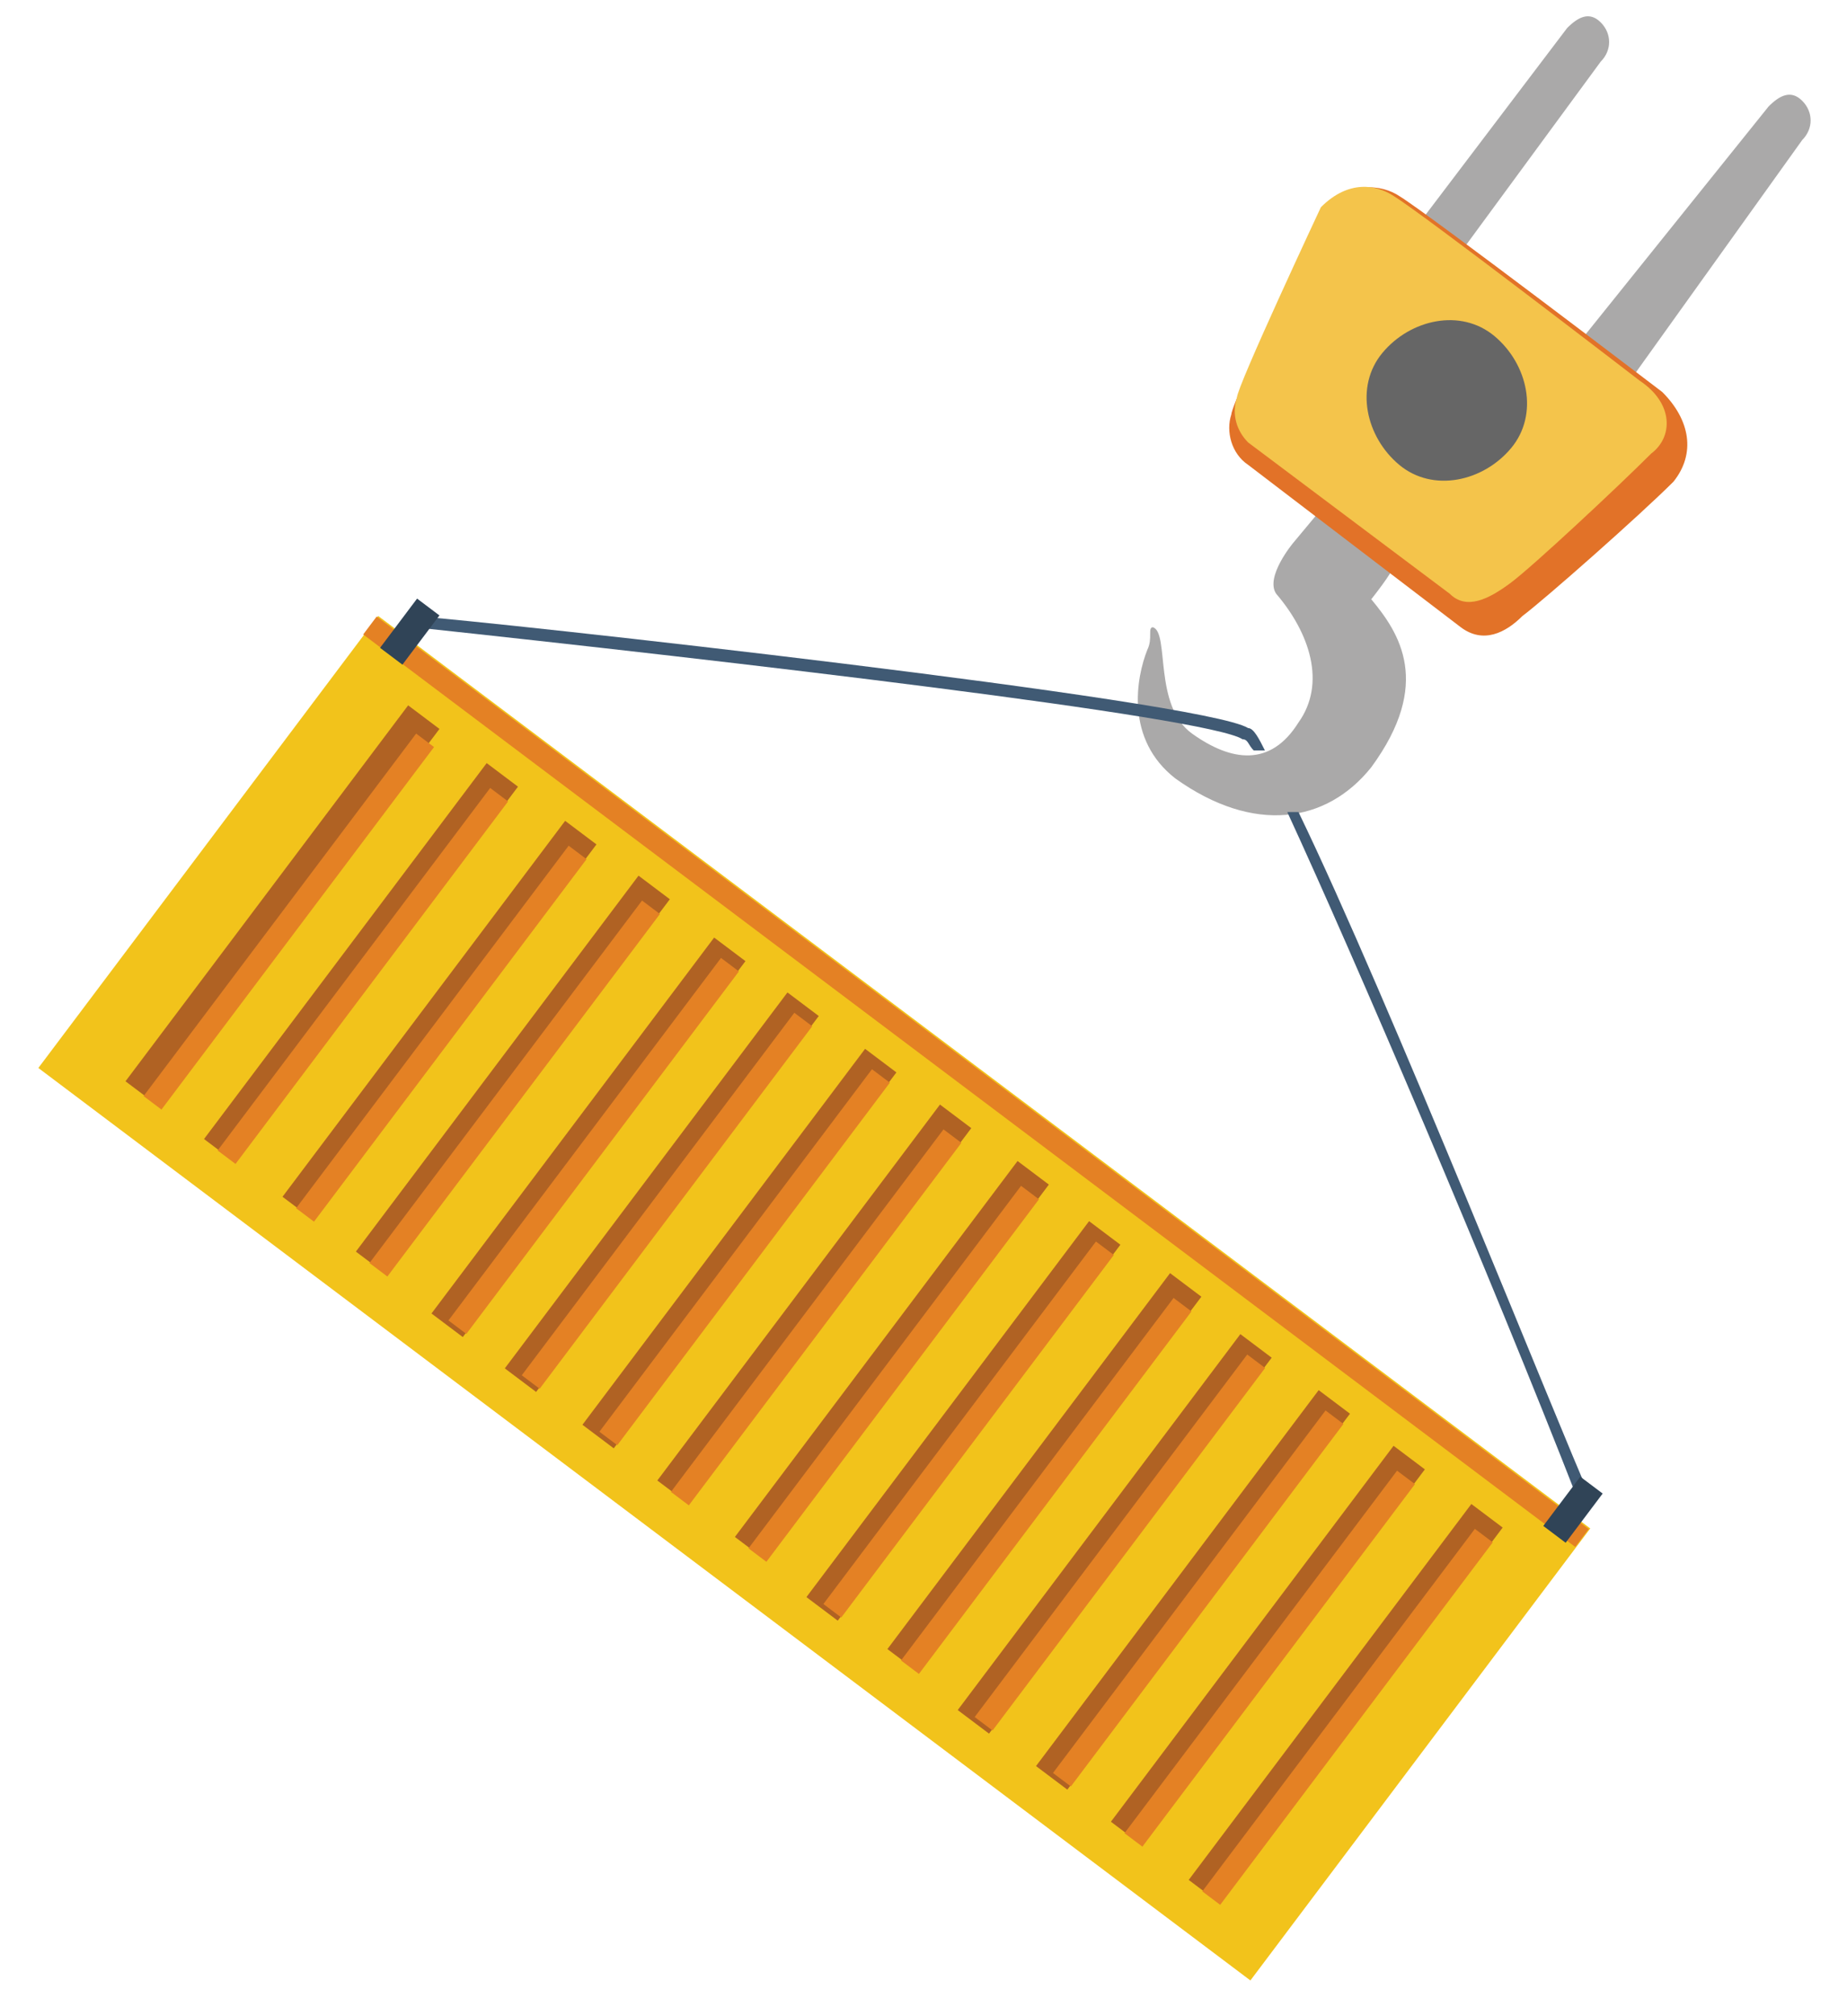 <?xml version="1.0" encoding="UTF-8" standalone="no"?>
<svg width="33px" height="36px" viewBox="0 0 33 36" version="1.1" xmlns="http://www.w3.org/2000/svg" xmlns:xlink="http://www.w3.org/1999/xlink" xmlns:sketch="http://www.bohemiancoding.com/sketch/ns">
    <!-- Generator: Sketch 3.4.2 (15855) - http://www.bohemiancoding.com/sketch -->
    <title>crane1</title>
    <desc>Created with Sketch.</desc>
    <defs></defs>
    <g id="Page-1" stroke="none" stroke-width="1" fill="none" fill-rule="evenodd" sketch:type="MSPage">
        <g id="crane1" sketch:type="MSLayerGroup">
            <g id="XMLID_4038_" sketch:type="MSShapeGroup">
                <g id="XMLID_4084_">
                    <g id="XMLID_4306_" transform="translate(23, 0)" fill="#AAA9A9">
                        <g id="XMLID_4307_">
                            <path d="M4.4,9.2 L0.6,6.3 L5,0.5 C5.2,0.3 5.4,0.2 5.6,0.4 L5.6,0.4 C5.8,0.6 5.8,0.9 5.6,1.1 L2,6 L4.1,7.5 L8.6,1.9 C8.8,1.7 9,1.6 9.2,1.8 L9.2,1.8 C9.4,2 9.4,2.3 9.2,2.5 L4.4,9.2 L4.4,9.2 Z" id="XMLID_4308_"></path>
                        </g>
                    </g>
                    <g id="XMLID_4085_" transform="translate(0, 3)">
                        <g id="XMLID_4299_" transform="translate(20, 0)">
                            <g id="XMLID_4304_" transform="translate(0, 6)" fill="#AAA9A9">
                                <path d="M4.5,4.7 C5.6,3.2 5,2.3 4.5,1.7 C4.5,1.7 4.9,1.2 4.9,1.1 L3.6,0.1 L3.1,0.7 C3.1,0.7 2.6,1.3 2.8,1.6 C3.4,2.3 3.7,3.2 3.2,3.9 C2.7,4.7 2,4.6 1.3,4.1 C0.6,3.6 0.9,2.3 0.6,2.2 C0.5,2.2 0.6,2.4 0.5,2.6 C0.3,3.1 0.1,4.2 1,4.9 C2.4,5.9 3.7,5.7 4.5,4.7 L4.5,4.7 Z" id="XMLID_4305_"></path>
                            </g>
                            <g id="XMLID_4302_" transform="translate(1, 0)" fill="#E27228">
                                <path d="M8.7,4 C8.7,4 4.5,0.8 4,0.5 C3.7,0.3 3.1,0.2 2.6,0.8 C2.6,0.8 1,4.2 1,4.4 C0.9,4.7 1,5.1 1.3,5.3 L5.1,8.2 C5.5,8.5 5.9,8.3 6.2,8 C6.6,7.7 8.3,6.2 8.9,5.6 C9.3,5.1 9.2,4.5 8.7,4 L8.7,4 Z" id="XMLID_4303_"></path>
                            </g>
                            <g id="XMLID_4300_" transform="translate(2, 0)" fill="#F4C44B">
                                <path d="M7.3,3.8 C7.3,3.8 3.4,0.8 2.9,0.5 C2.6,0.3 2.1,0.2 1.6,0.7 C1.6,0.7 0.1,3.9 0.1,4.1 C3.42087469e-15,4.4 0.1,4.7 0.3,4.9 L3.9,7.6 C4.2,7.9 4.6,7.7 5,7.4 C5.4,7.1 6.9,5.7 7.5,5.1 C7.9,4.8 7.9,4.2 7.3,3.8 L7.3,3.8 Z" id="XMLID_4301_"></path>
                            </g>
                        </g>
                        <path d="M27,5 C26.5,5.6 25.6,5.8 25,5.3 C24.4,4.8 24.2,3.9 24.7,3.3 C25.2,2.7 26.1,2.5 26.7,3 C27.3,3.5 27.5,4.4 27,5 L27,5 Z" id="XMLID_4298_" fill="#666666"></path>
                        <g id="XMLID_4086_" transform="translate(0, 7)">
                            <g id="XMLID_4296_" fill="#F2C31B">
                                <rect id="XMLID_4297_" transform="translate(14.549, 13.18) rotate(36.956) translate(-14.549, -13.18) " x="0.999" y="8.13" width="27.1" height="10.1"></rect>
                            </g>
                            <g id="XMLID_4098_" transform="translate(2, 2)">
                                <g id="XMLID_4247_">
                                    <g id="XMLID_4279_" fill="#B06223">
                                        <rect id="XMLID_4295_" transform="translate(3.047, 4.161) rotate(36.956) translate(-3.047, -4.161) " x="2.697" y="-0.039" width="0.7" height="8.4"></rect>
                                    </g>
                                    <g id="XMLID_4277_" transform="translate(0, 1)" fill="#E48124">
                                        <rect id="XMLID_4278_" transform="translate(3.16, 3.455) rotate(36.956) translate(-3.16, -3.455) " x="2.96" y="-0.595" width="0.4" height="8.1"></rect>
                                    </g>
                                    <g id="XMLID_4275_" transform="translate(1, 1)" fill="#B06223">
                                        <rect id="XMLID_4276_" transform="translate(3.45, 4.192) rotate(36.956) translate(-3.45, -4.192) " x="3.1" y="-0.008" width="0.7" height="8.4"></rect>
                                    </g>
                                    <g id="XMLID_4273_" transform="translate(1, 2)" fill="#E48124">
                                        <rect id="XMLID_4274_" transform="translate(3.483, 3.426) rotate(36.956) translate(-3.483, -3.426) " x="3.283" y="-0.624" width="0.4" height="8.1"></rect>
                                    </g>
                                    <g id="XMLID_4271_" transform="translate(3, 2)" fill="#B06223">
                                        <rect id="XMLID_4272_" transform="translate(2.852, 4.223) rotate(36.956) translate(-2.852, -4.223) " x="2.502" y="0.023" width="0.7" height="8.4"></rect>
                                    </g>
                                    <g id="XMLID_4269_" transform="translate(3, 3)" fill="#E48124">
                                        <rect id="XMLID_4270_" transform="translate(2.885, 3.457) rotate(36.956) translate(-2.885, -3.457) " x="2.685" y="-0.593" width="0.4" height="8.1"></rect>
                                    </g>
                                    <g id="XMLID_4267_" transform="translate(4, 3)" fill="#B06223">
                                        <rect id="XMLID_4268_" transform="translate(3.163, 4.202) rotate(36.956) translate(-3.163, -4.202) " x="2.813" y="0.002" width="0.7" height="8.4"></rect>
                                    </g>
                                    <g id="XMLID_4265_" transform="translate(4, 4)" fill="#E48124">
                                        <rect id="XMLID_4266_" transform="translate(3.196, 3.436) rotate(36.956) translate(-3.196, -3.436) " x="2.996" y="-0.614" width="0.4" height="8.1"></rect>
                                    </g>
                                    <g id="XMLID_4262_" transform="translate(5, 4)" fill="#B06223">
                                        <rect id="XMLID_4263_" transform="translate(3.514, 4.307) rotate(36.956) translate(-3.514, -4.307) " x="3.164" y="0.107" width="0.7" height="8.4"></rect>
                                    </g>
                                    <g id="XMLID_4260_" transform="translate(6, 5)" fill="#E48124">
                                        <rect id="XMLID_4261_" transform="translate(2.607, 3.461) rotate(36.956) translate(-2.607, -3.461) " x="2.407" y="-0.589" width="0.4" height="8.1"></rect>
                                    </g>
                                    <g id="XMLID_4258_" transform="translate(7, 5)" fill="#B06223">
                                        <rect id="XMLID_4259_" transform="translate(2.824, 4.287) rotate(36.956) translate(-2.824, -4.287) " x="2.474" y="0.087" width="0.7" height="8.4"></rect>
                                    </g>
                                    <g id="XMLID_4256_" transform="translate(7, 6)" fill="#E48124">
                                        <rect id="XMLID_4257_" transform="translate(2.917, 3.44) rotate(36.956) translate(-2.917, -3.44) " x="2.717" y="-0.61" width="0.4" height="8.1"></rect>
                                    </g>
                                    <g id="XMLID_4254_" transform="translate(8, 6)" fill="#B06223">
                                        <rect id="XMLID_4255_" transform="translate(3.211, 4.294) rotate(36.956) translate(-3.211, -4.294) " x="2.861" y="0.094" width="0.7" height="8.4"></rect>
                                    </g>
                                    <g id="XMLID_4252_" transform="translate(8, 7)" fill="#E48124">
                                        <rect id="XMLID_4253_" transform="translate(3.304, 3.448) rotate(36.956) translate(-3.304, -3.448) " x="3.104" y="-0.602" width="0.4" height="8.1"></rect>
                                    </g>
                                    <g id="XMLID_4250_" transform="translate(9, 7)" fill="#B06223">
                                        <rect id="XMLID_4251_" transform="translate(3.549, 4.289) rotate(36.956) translate(-3.549, -4.289) " x="3.199" y="0.089" width="0.7" height="8.4"></rect>
                                    </g>
                                    <g id="XMLID_4248_" transform="translate(9, 8)" fill="#E48124">
                                        <rect id="XMLID_4249_" transform="translate(3.582, 3.522) rotate(36.956) translate(-3.582, -3.522) " x="3.382" y="-0.528" width="0.4" height="8.1"></rect>
                                    </g>
                                </g>
                                <g id="XMLID_4099_" transform="translate(11, 8)">
                                    <g id="XMLID_4245_" fill="#B06223">
                                        <rect id="XMLID_4246_" transform="translate(2.935, 4.297) rotate(36.956) translate(-2.935, -4.297) " x="2.585" y="0.097" width="0.7" height="8.4"></rect>
                                    </g>
                                    <g id="XMLID_4243_" transform="translate(0, 1)" fill="#E48124">
                                        <rect id="XMLID_4244_" transform="translate(2.968, 3.53) rotate(36.956) translate(-2.968, -3.53) " x="2.768" y="-0.52" width="0.4" height="8.1"></rect>
                                    </g>
                                    <g id="XMLID_4241_" transform="translate(1, 1)" fill="#B06223">
                                        <rect id="XMLID_4242_" transform="translate(3.213, 4.371) rotate(36.956) translate(-3.213, -4.371) " x="2.863" y="0.171" width="0.7" height="8.4"></rect>
                                    </g>
                                    <g id="XMLID_4239_" transform="translate(1, 2)" fill="#E48124">
                                        <rect id="XMLID_4240_" transform="translate(3.306, 3.524) rotate(36.956) translate(-3.306, -3.524) " x="3.106" y="-0.526" width="0.4" height="8.1"></rect>
                                    </g>
                                    <g id="XMLID_4237_" transform="translate(2, 2)" fill="#B06223">
                                        <rect id="XMLID_4238_" transform="translate(3.66, 4.299) rotate(36.956) translate(-3.66, -4.299) " x="3.31" y="0.099" width="0.7" height="8.4"></rect>
                                    </g>
                                    <g id="XMLID_4235_" transform="translate(3, 3)" fill="#E48124">
                                        <rect id="XMLID_4236_" transform="translate(2.693, 3.532) rotate(36.956) translate(-2.693, -3.532) " x="2.493" y="-0.518" width="0.4" height="8.1"></rect>
                                    </g>
                                    <g id="XMLID_4233_" transform="translate(4, 3)" fill="#B06223">
                                        <rect id="XMLID_4234_" transform="translate(2.916, 4.388) rotate(36.956) translate(-2.916, -4.388) " x="2.566" y="0.188" width="0.7" height="8.4"></rect>
                                    </g>
                                    <g id="XMLID_4231_" transform="translate(4, 4)" fill="#E48124">
                                        <rect id="XMLID_4232_" transform="translate(3.009, 3.542) rotate(36.956) translate(-3.009, -3.542) " x="2.809" y="-0.508" width="0.4" height="8.1"></rect>
                                    </g>
                                    <g id="XMLID_4229_" transform="translate(5, 4)" fill="#B06223">
                                        <rect id="XMLID_4230_" transform="translate(3.315, 4.388) rotate(36.956) translate(-3.315, -4.388) " x="2.965" y="0.188" width="0.7" height="8.4"></rect>
                                    </g>
                                    <g id="XMLID_4227_" transform="translate(5, 5)" fill="#E48124">
                                        <rect id="XMLID_4228_" transform="translate(3.408, 3.541) rotate(36.956) translate(-3.408, -3.541) " x="3.208" y="-0.509" width="0.4" height="8.1"></rect>
                                    </g>
                                    <g id="XMLID_4106_" transform="translate(6, 5)" fill="#B06223">
                                        <rect id="XMLID_4107_" transform="translate(3.653, 4.382) rotate(36.956) translate(-3.653, -4.382) " x="3.303" y="0.182" width="0.7" height="8.4"></rect>
                                    </g>
                                    <g id="XMLID_4104_" transform="translate(7, 6)" fill="#E48124">
                                        <rect id="XMLID_4105_" transform="translate(2.686, 3.616) rotate(36.956) translate(-2.686, -3.616) " x="2.486" y="-0.434" width="0.4" height="8.1"></rect>
                                    </g>
                                    <g id="XMLID_4102_" transform="translate(8, 6)" fill="#B06223">
                                        <rect id="XMLID_4103_" transform="translate(3.043, 4.421) rotate(36.956) translate(-3.043, -4.421) " x="2.693" y="0.221" width="0.7" height="8.4"></rect>
                                    </g>
                                    <g id="XMLID_4100_" transform="translate(8, 7)" fill="#E48124">
                                        <rect id="XMLID_4101_" transform="translate(3.076, 3.655) rotate(36.956) translate(-3.076, -3.655) " x="2.876" y="-0.395" width="0.4" height="8.1"></rect>
                                    </g>
                                </g>
                            </g>
                            <g id="XMLID_4096_" transform="translate(6, 1)" fill="#E48124">
                                <rect id="XMLID_4097_" transform="translate(11.437, 8.315) rotate(36.956) translate(-11.437, -8.315) " x="-2.113" y="8.115" width="27.1" height="0.4"></rect>
                            </g>
                            <g id="XMLID_4092_" transform="translate(7, 1)" fill="#405A74">
                                <g id="XMLID_4093_">
                                    <path d="M15.4,2.4 C15.3,2.3 15.3,2.2 15.2,2.2 L15.2,2.2 C14.6,1.8 6,0.8 0.4,0.2 L0.4,5.68434189e-14 C1.8,0.1 14.5,1.5 15.3,2 L15.3,2 C15.4,2 15.5,2.2 15.6,2.4" id="XMLID_4095_"></path>
                                    <path d="M16.2,3.5 C17.8,6.8 20.9,14.6 21.4,15.7 L21.2,15.8 C19.6,11.7 17.2,6.1 16,3.5" id="XMLID_4094_"></path>
                                </g>
                            </g>
                            <g id="XMLID_4089_" transform="translate(6, 0)" fill="#304457">
                                <rect id="XMLID_4090_" transform="translate(1.321, 1.278) rotate(36.956) translate(-1.321, -1.278) " x="1.071" y="0.728" width="0.5" height="1.1"></rect>
                            </g>
                            <g id="XMLID_4087_" transform="translate(27, 16)" fill="#304457">
                                <rect id="XMLID_4088_" transform="translate(1.104, 0.957) rotate(36.956) translate(-1.104, -0.957) " x="0.854" y="0.407" width="0.5" height="1.1"></rect>
                            </g>
                        </g>
                    </g>
                </g>
            </g>
        </g>
    </g>
</svg>
